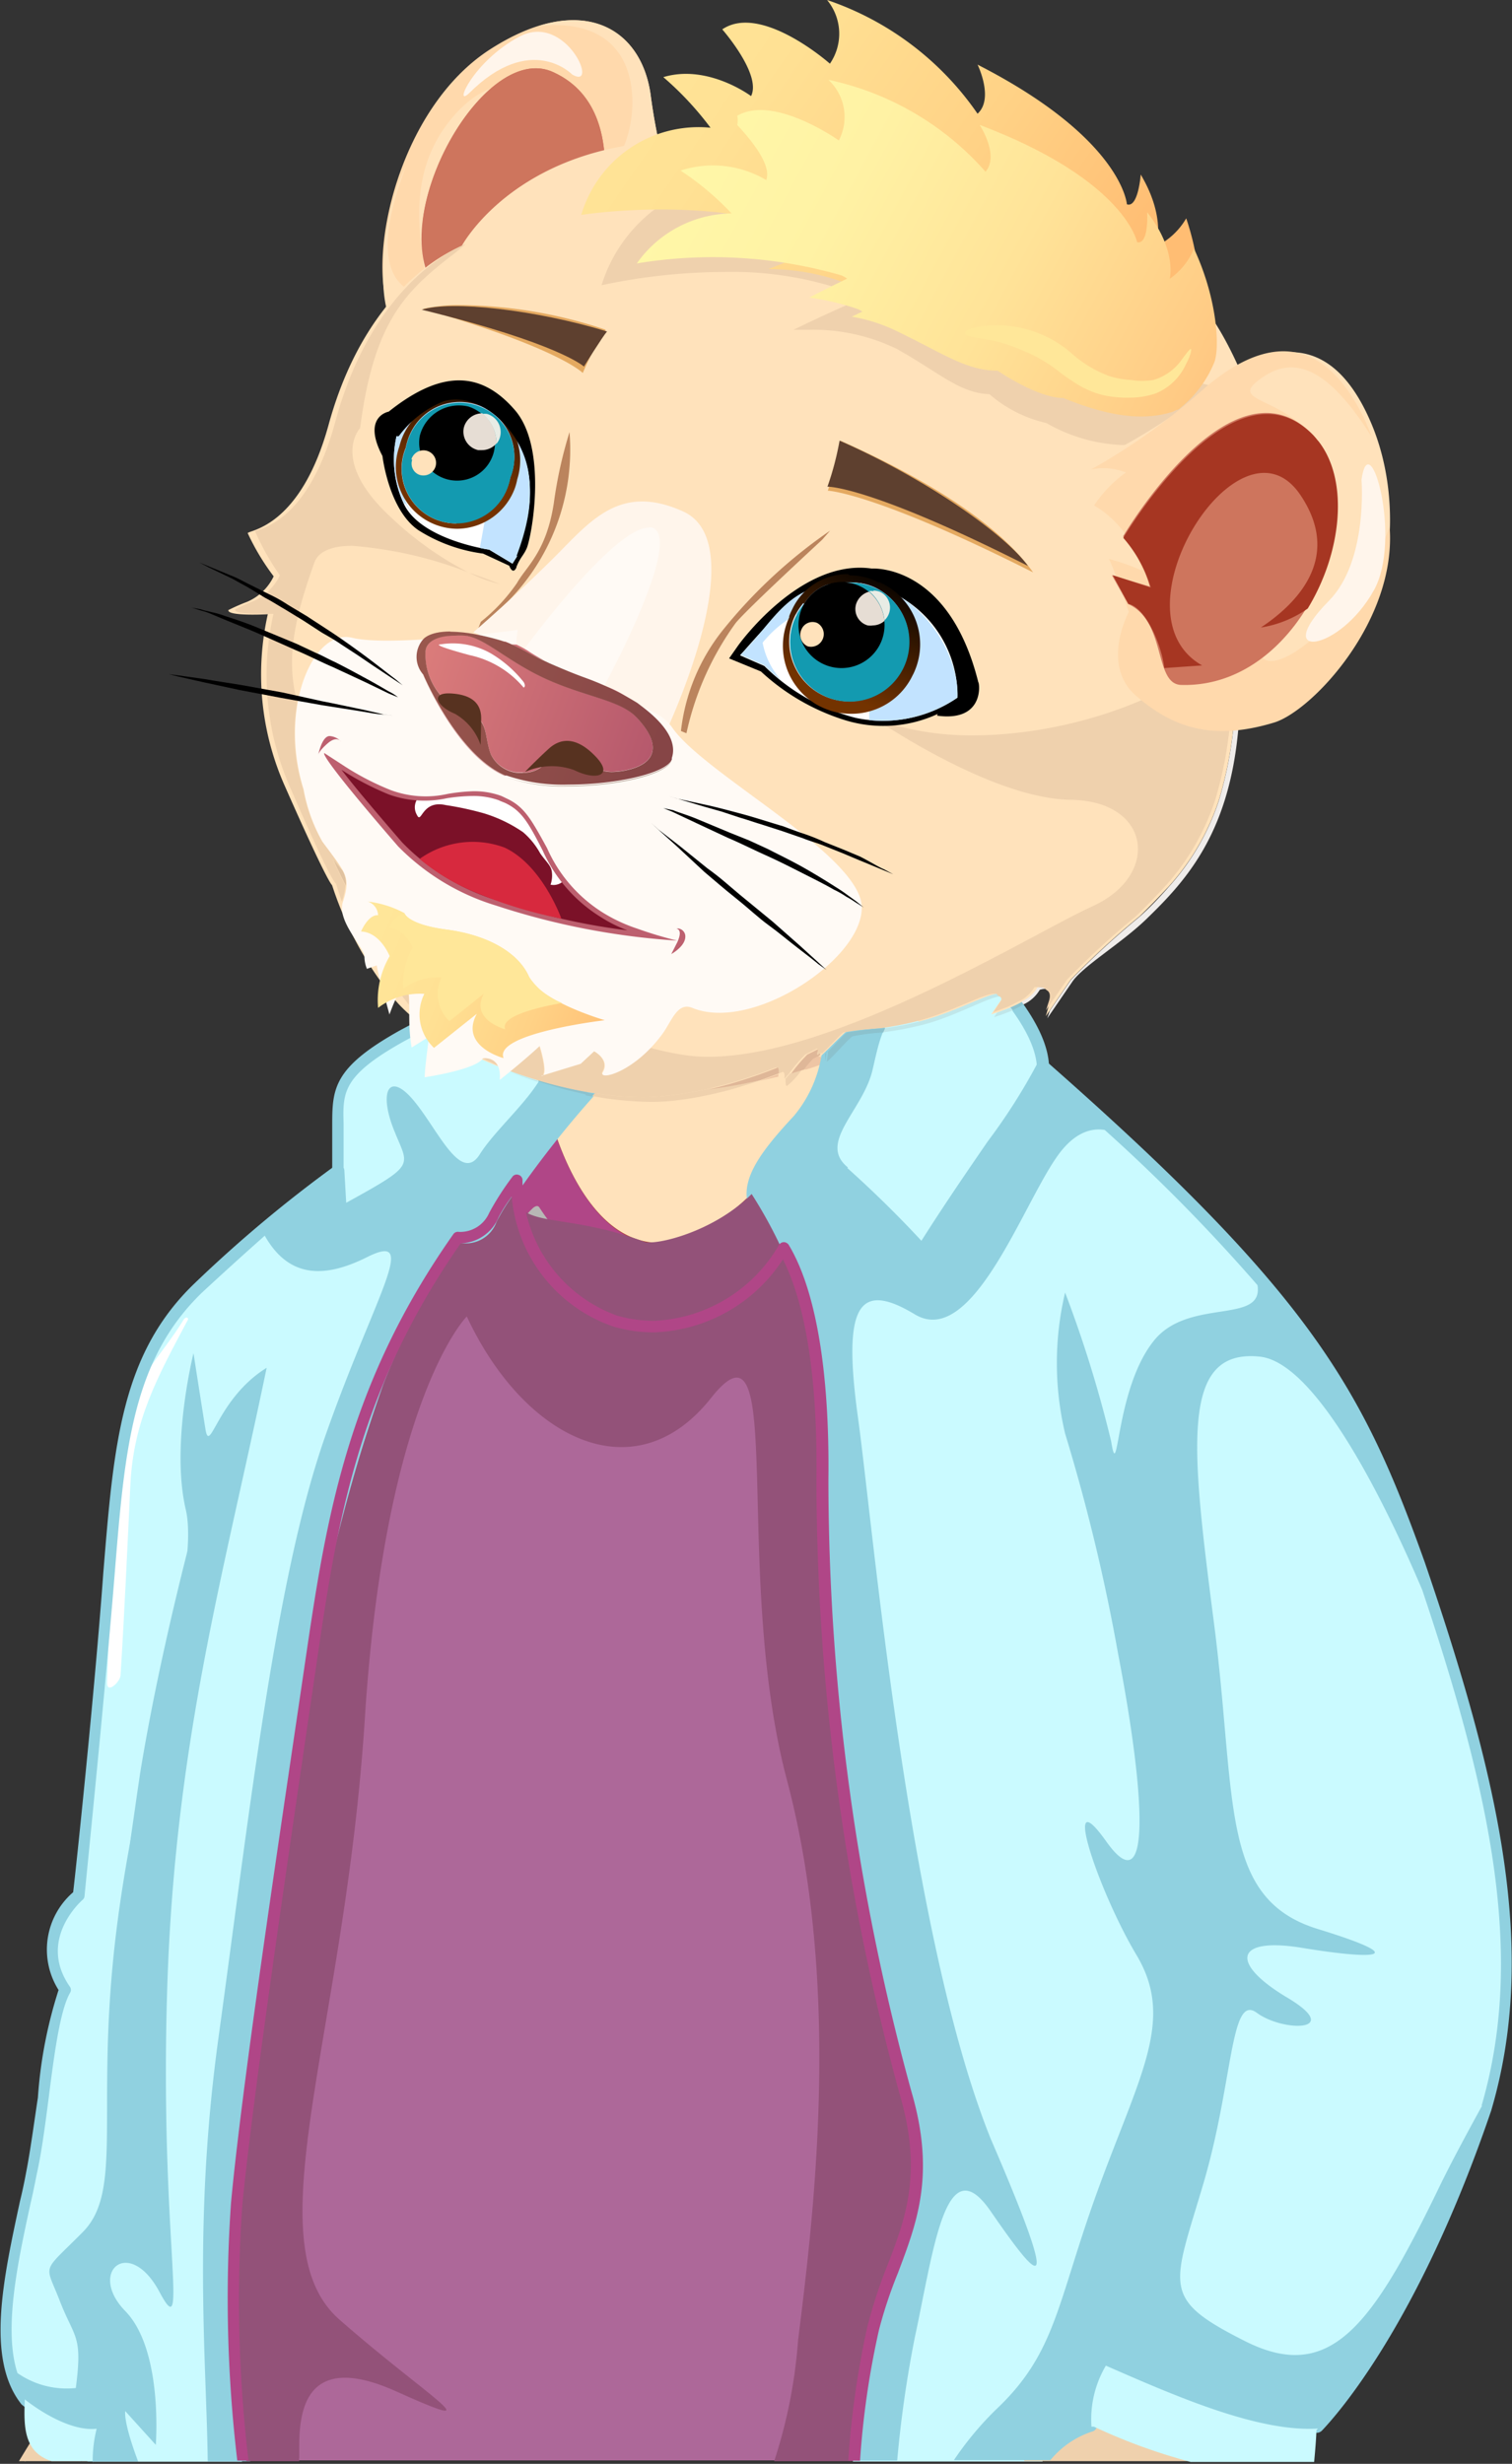 <svg id="Слой_2" data-name="Слой 2" xmlns="http://www.w3.org/2000/svg" xmlns:xlink="http://www.w3.org/1999/xlink" viewBox="0 0 79.78 130"><rect x="0" y="0" width="79.78" height="130" fill="#333333" stroke="none"/><defs><style>.cls-1{fill:#ad6899;}.cls-2{fill:#cafaff;}.cls-3{fill:#efd1ad;}.cls-4{fill:#fbc397;}.cls-5{fill:#a53e2c;}.cls-6{fill:#ffe2bb;}.cls-7{fill:#eec5a4;}.cls-8{fill:#b8b7b5;}.cls-9{fill:#b04687;}.cls-10{fill:#efecea;}.cls-11{fill:#172733;}.cls-12{fill:#90d1e0;}.cls-13{fill:#821618;}.cls-14,.cls-29{fill:#fff;}.cls-15{fill:#ffd9ac;}.cls-16{fill:#fff5eb;}.cls-17{fill:#ce755d;}.cls-18{fill:#bb845d;}.cls-19{fill:#bfe7ea;}.cls-20{fill:#8bc2ce;}.cls-21{fill:#dfb798;}.cls-22{fill:#e0c2a0;}.cls-23{fill:#fffaf5;}.cls-24{fill:url(#Безымянный_градиент_21);}.cls-25{fill:#ab8a6d;}.cls-26{fill:#ab968a;}.cls-27{fill:#ab9385;}.cls-28{fill:url(#Безымянный_градиент_23);}.cls-29,.cls-40{fill-rule:evenodd;}.cls-30{fill:#e4a960;}.cls-31{fill:#c2e3ff;}.cls-32{fill:url(#Безымянный_градиент_27);}.cls-33{fill:#139ab0;}.cls-34{fill:#e8ece5;}.cls-35{fill:#e6ddd4;}.cls-36{fill:url(#Безымянный_градиент_27-2);}.cls-37{fill:#5e402f;}.cls-38{fill:url(#Безымянный_градиент_30);}.cls-39{fill:url(#Безымянный_градиент_29);}.cls-40,.cls-42{fill:#ffe799;}.cls-41{fill:url(#Безымянный_градиент_30-2);}.cls-43{fill:#573220;}.cls-44{fill:#7b1128;}.cls-45{fill:#bd606f;}.cls-46{fill:#d7293e;}.cls-47{fill:#a63622;}.cls-48{fill:#935279;}</style><linearGradient id="Безымянный_градиент_21" x1="704.03" y1="485.7" x2="704.83" y2="485.7" gradientTransform="translate(-9052.23 -12550.93) rotate(19.61) scale(18.14)" gradientUnits="userSpaceOnUse"><stop offset="0" stop-color="#de7f7c"/><stop offset="1" stop-color="#b5586c"/></linearGradient><linearGradient id="Безымянный_градиент_23" x1="704.03" y1="485.7" x2="704.83" y2="485.7" gradientTransform="translate(-9052.24 -12550.93) rotate(19.61) scale(18.14)" gradientUnits="userSpaceOnUse"><stop offset="0" stop-color="#9a584e"/><stop offset="1" stop-color="#864546"/></linearGradient><linearGradient id="Безымянный_градиент_27" x1="702.87" y1="485.21" x2="703.68" y2="485.21" gradientTransform="matrix(3.52, -7.94, -9.26, -4.07, 2061.37, 7591.36)" gradientUnits="userSpaceOnUse"><stop offset="0" stop-color="#733300"/><stop offset="1"/></linearGradient><linearGradient id="Безымянный_градиент_27-2" x1="702.69" y1="484.72" x2="703.49" y2="484.72" gradientTransform="matrix(2.28, -8.01, -8.96, -2.49, 2761.88, 6859.68)" xlink:href="#Безымянный_градиент_27"/><linearGradient id="Безымянный_градиент_30" x1="703.91" y1="485.07" x2="704.72" y2="485.07" gradientTransform="matrix(31.22, 22.07, 19.93, -28.6, -31611.6, -1662.49)" gradientUnits="userSpaceOnUse"><stop offset="0" stop-color="#ffe699"/><stop offset="0.3" stop-color="#ffe194"/><stop offset="0.66" stop-color="#ffd286"/><stop offset="1" stop-color="#ffbd73"/></linearGradient><linearGradient id="Безымянный_градиент_29" x1="703.86" y1="485.05" x2="704.67" y2="485.05" gradientTransform="matrix(32.16, 17.73, 15.96, -29.52, -30342.03, 1848.74)" gradientUnits="userSpaceOnUse"><stop offset="0" stop-color="#fff7a8"/><stop offset="0.27" stop-color="#fff2a4"/><stop offset="0.6" stop-color="#ffe398"/><stop offset="0.97" stop-color="#ffca84"/><stop offset="1" stop-color="#ffc782"/></linearGradient><linearGradient id="Безымянный_градиент_30-2" x1="704.02" y1="485.48" x2="704.83" y2="485.48" gradientTransform="translate(-8061.3 -12444.18) rotate(22.52) scale(17.4)" xlink:href="#Безымянный_градиент_30"/></defs><title>Мини Львенок для страницы услуги</title><path class="cls-1" d="M43.39,78.12c.08-6.49-.87-10.23-2-12.24A8,8,0,0,1,40,67.59a8.92,8.92,0,0,0,1.35-1.71,6.24,6.24,0,0,0-.77-1.06A2.75,2.75,0,0,1,39.66,63c-6.31,6.21-9.38-.19-10.42-3.29-.71.88-1.4,1.76-2,2.53a15.29,15.29,0,0,0-1.18,1.82,1.89,1.89,0,0,1-1.9,1.21c-5.75,8.18-6.72,15.53-7.86,23.08s-3.16,21.41-3.79,27.89a74.23,74.23,0,0,0,.31,13.58H45.05a47,47,0,0,1,1-7c1-4.17,3.5-6.55,1.73-12.48A123.08,123.08,0,0,1,43.39,78.12Z"/><path class="cls-2" d="M55,56.26c-.54,1.39-3.72,5.47-6.8,10.44-2.68-.17-5.28-4.5-6.78-4.65-1-.11-1.13,1.47-1.1,2.52l.24.26c1.51,1.62,2.91,5.44,2.82,13.3a123,123,0,0,0,4.35,32.27c1.77,5.93-.63,8.31-1.73,12.48a43.24,43.24,0,0,0-1,7h10A4.77,4.77,0,0,1,57.61,128a5.65,5.65,0,0,1,.76-3.22c3.79,1.66,8.06,3.53,11.19,3.28.64-.64,5-5.45,8.85-16.77,2.54-8.59.26-17.72-3.49-28.73C71.55,73.19,68.73,68.33,55,56.26Z"/><path class="cls-2" d="M18,64.79l-.19-3a69.61,69.61,0,0,0-7.4,6.2c-3.79,3.62-4.16,8.32-4.7,15s-1.62,17-1.62,17-2.61,2.26-.7,5c-.89,1.58-1.12,6.64-1.75,9.73-.89,4.3-2.32,9.4-.33,11.91,0,0,2.09,1.74,3.79,1.55a6.58,6.58,0,0,0-.22,1.71h7.89a72.44,72.44,0,0,1-.31-13.57c.65-6.47,2.7-20.32,3.79-27.89s2.12-14.9,7.86-23.06L23,62.53Z"/><path class="cls-3" d="M2.06,128.64c-.26.4-.52.81-.77,1.22h3l-2.18-1.22"/><path class="cls-3" d="M2,128.24s-.43.67-1,1.62h.35c.25-.41.51-.82.77-1.22l2.18,1.22H4.9L2,128.24"/><path class="cls-4" d="M39.68,63c0-1,.74-2.15,2.42-4a7,7,0,0,0,.78-7.8,23.77,23.77,0,0,1-11.31.09c.11,1.16.24,2.84.36,5.29-.71.75-1.7,1.89-2.67,3.09,1,3.1,4.12,9.5,10.42,3.29"/><path class="cls-5" d="M34.78,66c-3.27,0-5.05-3.79-5.8-6.1a.32.32,0,0,1,0-.3c1-1.18,1.9-2.26,2.6-3-.11-2.08-.21-3.79-.36-5.15a.32.32,0,0,1,.31-.33h.07A23.32,23.32,0,0,0,42.81,51a.32.32,0,0,1,.34.17,7.27,7.27,0,0,1-.83,8.13C40.64,61.09,40,62.17,40,63a.32.32,0,0,1-.1.22C38.07,65,36.35,66,34.78,66M29.6,59.81c.74,2.14,2.36,5.54,5.18,5.54q2.09,0,4.61-2.44c0-1,.74-2.16,2.49-4a6.57,6.57,0,0,0,.82-7.24,23.93,23.93,0,0,1-10.78.13c.11,1.31.22,3,.3,4.88a.27.27,0,0,1-.08.23c-.66.73-1.59,1.77-2.54,3"/><path class="cls-6" d="M39.68,63c0-1,.74-2.15,2.42-4a7,7,0,0,0,.78-7.8,23.77,23.77,0,0,1-11.31.09c.11,1.16.24,2.84.36,5.29-.71.75-1.7,1.89-2.67,3.09,1,3.1,4.12,9.5,10.42,3.29"/><path class="cls-7" d="M41.1,56.66c-.32.13-.65.25-1,.37l1-.23v-.14m2.13-1-.37.19a4.32,4.32,0,0,0-.49.58l.16,0c.25-.07.51-.16.76-.25,0-.13.05-.26.07-.38l0,0-.05,0s0-.06,0-.14"/><path class="cls-8" d="M27.58,62.39a7.54,7.54,0,0,0,5,7,7.52,7.52,0,0,0,1.94.28A7.9,7.9,0,0,0,41,65.87a5.12,5.12,0,0,0-.63-.84,3.66,3.66,0,0,1-.88-1.38,7.23,7.23,0,0,1-4.7,2.3c-3,0-4.78-3.29-5.63-5.6C28.57,61.09,28,61.78,27.58,62.39Z"/><path class="cls-9" d="M40.59,64.82A2.75,2.75,0,0,1,39.68,63c-6.31,6.21-9.38-.19-10.42-3.29-.71.88-1.41,1.76-2,2.53a10.36,10.36,0,0,0,.34,2.15,2.4,2.4,0,0,1,.46-.59c.08-.09.29-.26.4-.09,1,1.54,2.37,3,4.36,3a13.5,13.5,0,0,0,5-1.3.18.18,0,0,1,.26.05l0,0a4,4,0,0,1-.82,3.88,8.94,8.94,0,0,0,4.12-3.59A6.16,6.16,0,0,0,40.59,64.82Z"/><path class="cls-10" d="M53,127.22h0c6.68.59,12.1,1.43,14.53,2.25,0,.13,0,.26,0,.39h0c0-.13,0-.26,0-.39-2.43-.83-7.85-1.66-14.54-2.25"/><path class="cls-11" d="M52.62,127.19h0l.37,0h0l-.37,0"/><path class="cls-3" d="M52.62,127.19c.35.72.83,1.64,1.44,2.67h13.5c0-.13,0-.26,0-.39-2.43-.82-7.85-1.66-14.53-2.25l-.37,0"/><path class="cls-2" d="M31.57,51.37a22.43,22.43,0,0,1-3.5-1.16,44.27,44.27,0,0,1-6.78,4.37c-3.86,2.13-3.46,3.16-3.46,5.17v2l.19,3,5.05-2.28,1.11,2.82a1.91,1.91,0,0,0,1.9-1.22,53.36,53.36,0,0,1,5.84-7.45c-.11-2.45-.24-4.12-.35-5.29"/><path class="cls-12" d="M24.32,65.63h-.21a.25.25,0,0,1-.22-.18l-1-2.53-4.76,2.16a.32.32,0,0,1-.27,0,.3.3,0,0,1-.16-.23l-.17-3V59.29c0-1.9.11-3,3.62-4.95A44.12,44.12,0,0,0,27.87,50a.31.31,0,0,1,.31,0,22.32,22.32,0,0,0,3.46,1.16.29.29,0,0,1,.22.26q.22,2.07.36,5.31a.27.27,0,0,1-.08.22,54,54,0,0,0-5.78,7.38,2.23,2.23,0,0,1-2,1.38m-1.26-3.42h.12a.25.25,0,0,1,.16.17L24.39,65A1.67,1.67,0,0,0,25.83,64a53.44,53.44,0,0,1,5.81-7.43c-.1-2-.2-3.63-.33-4.94a23.39,23.39,0,0,1-3.19-1.06,44.09,44.09,0,0,1-6.67,4.3c-3.37,1.85-3.37,2.74-3.32,4.4v2.5l.15,2.6,4.65-2.12.13,0"/><path class="cls-2" d="M41.45,62.05c1.49.15,4.09,4.48,6.77,4.65,3.08-5,6.27-9.05,6.8-10.44-.12-3.23-5.64-7.51-5.64-7.51a24.39,24.39,0,0,1-6.5,2.53,7,7,0,0,1-.8,7.8c-2.53,2.77-3,4-1.73,5.46,0-1,.09-2.6,1.1-2.49"/><path class="cls-12" d="M48.23,67c-1.67-.09-3.21-1.6-4.57-2.93-.89-.86-1.7-1.66-2.23-1.72a.4.4,0,0,0-.36.13,3.14,3.14,0,0,0-.39,2.08.35.35,0,0,1-.21.3.31.31,0,0,1-.34-.1c-1.49-1.79-.63-3.32,1.76-5.88a6.67,6.67,0,0,0,.73-7.46.3.3,0,0,1,0-.26.28.28,0,0,1,.2-.17,25.23,25.23,0,0,0,6.43-2.52.3.3,0,0,1,.34,0c.22.17,5.62,4.42,5.76,7.75v.12a30.09,30.09,0,0,1-2.67,4.23c-1.2,1.73-2.7,3.9-4.15,6.25a.3.3,0,0,1-.3.18m-6.89-5.25h.14c.74.08,1.56.87,2.58,1.89,1.26,1.21,2.63,2.57,4,2.75C49.5,64.08,51,62,52.14,60.25a32.94,32.94,0,0,0,2.57-4c-.18-2.74-4.47-6.37-5.36-7.09a25.47,25.47,0,0,1-6.06,2.38,7.15,7.15,0,0,1-1,7.79c-2.09,2.23-2.57,3.33-2.24,4.26a2.33,2.33,0,0,1,.54-1.49.94.94,0,0,1,.73-.31"/><path class="cls-12" d="M4.91,130c0-.48.07-1,.1-1.47s.14-1,.2-1.44l.12-.73.18-.71.36-1.44v.11c-.72-.84-1.54-1.55-2.21-2.49a1.25,1.25,0,0,1,.12-1.71A8.49,8.49,0,0,1,5.05,119a13.8,13.8,0,0,0,1.26-1,1.14,1.14,0,0,0,.31-.63v-.78c0-1.11-.09-2.21-.11-3.31l0-3.31c0-1.11,0-2.21,0-3.32V103.3L6.66,100c.07-1.11.12-2.22.28-3.31s.31-2.19.48-3.29c.36-2.18.79-4.34,1.27-6.51s1-4.31,1.56-6.44c.31-1,.63-2.12,1-3.16a18.57,18.57,0,0,1,1.33-3,18.83,18.83,0,0,0-1.21,3.07c-.32,1.06-.6,2.12-.88,3.16S10,82.62,9.76,83.7s-.45,2.15-.63,3.24Q8.52,90.18,8,93.44c-.17,1.1-.33,2.18-.46,3.27s-.21,2.18-.27,3.28l-.16,3.29-.05,3.31c0,1.1,0,2.19,0,3.31v3.29l.06,3.3v.94a1.68,1.68,0,0,1-.44.83,10.43,10.43,0,0,1-1.34,1,11.07,11.07,0,0,0-1.22,1,1.14,1.14,0,0,0-.31.63,1.19,1.19,0,0,0,.21.68,12.21,12.21,0,0,0,1,1.26l1.08,1.26v.11l-.41,1.4-.21.7-.14.72a14,14,0,0,0-.26,1.44C5.05,129,4.93,129.52,4.91,130Z"/><path class="cls-13" d="M6,124.25a2.52,2.52,0,0,1,.49.43,3.05,3.05,0,0,1,.43.51,5.23,5.23,0,0,1,.41.63,5.86,5.86,0,0,1,.32.67,5.1,5.1,0,0,1,.2.63c.1.38.14.63.14.63a4.32,4.32,0,0,1-.45-.5,9.8,9.8,0,0,1-.74-1.15,11.28,11.28,0,0,1-.59-1.27,4.64,4.64,0,0,1-.15-.44Z"/><path class="cls-13" d="M58.35,124.82a1.67,1.67,0,0,1-.63-1.14V123a3.8,3.8,0,0,1,.07-.66,9.32,9.32,0,0,1,.31-1.29c.13-.42.27-.83.39-1.27l1.41-5.05c.48-1.69,1-3.37,1.47-5,.27-.84.55-1.68.84-2.53.17-.41.31-.83.48-1.26.09-.22.19-.41.29-.63a2.35,2.35,0,0,1,.41-.63V105a4.84,4.84,0,0,1-.75-.94,2.57,2.57,0,0,1-.26-.56,1.92,1.92,0,0,1-.14-.63,2.22,2.22,0,0,1,0-.63,2.19,2.19,0,0,1,.23-.6,1.83,1.83,0,0,1,.39-.49,1.72,1.72,0,0,1,.53-.34,1.09,1.09,0,0,1,.31-.08H64a2.24,2.24,0,0,1,.58.06,8.77,8.77,0,0,1,1.12.29,20.88,20.88,0,0,1,2.17.8c-.73-.22-1.47-.44-2.21-.63-.37-.07-.74-.16-1.1-.2a5.23,5.23,0,0,0-.56,0h-.25c-.09,0-.16.06-.24.08a1.63,1.63,0,0,0-.87,1.71,3.23,3.23,0,0,0,1.07,1.78.27.27,0,0,1,0,.32l0,.06a1.81,1.81,0,0,0-.29.48,6,6,0,0,0-.26.58c-.17.4-.31.81-.45,1.22-.29.82-.55,1.66-.8,2.53l-1.53,5.09c-.48,1.67-1,3.35-1.58,5q-.21.61-.45,1.26a7.16,7.16,0,0,0-.39,1.27,5,5,0,0,1-.12.63q0,.32,0,.63A1.73,1.73,0,0,0,58.35,124.82Z"/><path class="cls-13" d="M63.36,101.29s-.42-1.69-1-4.27c-.27-1.26-.63-2.79-.95-4.42l-1-5.06c-.17-.85-.32-1.72-.47-2.52s-.21-1.71-.32-2.53c0-.41-.11-.8-.11-1.2s0-.79,0-1.17V78c0-.66.09-1.26.13-1.79a5.47,5.47,0,0,1,.07-.75,4.91,4.91,0,0,1,.1-.63l.23-1.18-.11,1.2c0,.19,0,.4-.06.64s0,.48,0,.74V78c0,.66.06,1.35.1,2.1A7.45,7.45,0,0,0,60,81.24c.06.39.09.79.15,1.21.11.8.17,1.67.34,2.49s.35,1.7.51,2.55L62,92.55c.3,1.6.53,3.15.75,4.42C63.12,99.56,63.36,101.29,63.36,101.29Z"/><path class="cls-13" d="M56.71,71.17s.15.63.39,1.56l.38,1.58c.13.58.32,1.18.48,1.79.07.31.18.63.27.91s.17.59.26.88c.22.54.41,1.06.56,1.51.42.84.67,1.44.67,1.44l-.27-.34c-.16-.22-.44-.53-.71-.94A14.47,14.47,0,0,1,58,78.08c-.09-.3-.21-.58-.32-.89s-.21-.64-.29-.92c-.14-.63-.33-1.26-.42-1.86s-.17-1.15-.21-1.63A12.41,12.41,0,0,1,56.71,71.17Z"/><path class="cls-12" d="M31.57,51.37a22.43,22.43,0,0,1-3.5-1.16,45.74,45.74,0,0,1-6.52,4.23h.22a15.78,15.78,0,0,0,5.15-1.27c1.79-1,1.89.77,2,2.4s-2.58,3.7-3.6,5.33S23.06,59.49,21.77,58s-1.8-.34-.94,1.73C21.58,61.6,22,61.41,18,63.61L18,64.79l5.05-2.28,1.11,2.82a1.91,1.91,0,0,0,1.9-1.22,53.36,53.36,0,0,1,5.84-7.45c-.11-2.45-.24-4.12-.35-5.29"/><path class="cls-12" d="M44.74,61.6c-1.62-1.31.8-3,1.3-5.15s.64-3.32,3.43-4.22,4,.8,4,.8l.08,0a24.78,24.78,0,0,0-4.2-4.24,24.39,24.39,0,0,1-6.5,2.53,7,7,0,0,1-.8,7.8c-2.53,2.77-3,4-1.73,5.46,0-1,.09-2.62,1.1-2.52,1.5.15,4.1,4.48,6.78,4.64.21-.32.41-.63.63-1-1.3-1.42-2.68-2.78-4.12-4.07"/><path class="cls-14" d="M9.71,69.6c-1.26,2.06-2.93,3.48-3.25,6C5.89,80,5.82,84.41,5.65,88.8c0,.6.69-.06.71-.4.21-3.35.36-6.7.52-10.07s1.43-5.68,3-8.63C10,69.54,9.83,69.44,9.71,69.6Z"/><path class="cls-15" d="M35.79,11.13A30.34,30.34,0,0,1,34.33,5c-.5-3.63-3.75-5.44-8.48-2.39S19.36,13.29,20.53,16.4c.73,2,3.32,1.91,5.33,1.88,1.19,0,2.17,0,2.45.35,1.21-1.6,2.9-3,4.36-2.91-2.44-.71-2.32-1.11-2.32-1.11a13.09,13.09,0,0,1,4.55-.79c-1.84-2.41-1.84-2.69-1.84-2.69l2.63,1.52.1-1.52"/><path class="cls-6" d="M35.79,11.16A30.62,30.62,0,0,1,34.33,5c-.41-2.91-2.59-4.67-5.9-3.63C32,1,33.19,2.94,33.35,4.9,33.54,7.21,32.3,9.52,31.8,8c-.92-2.73-5-5.76-8.23-1.42s.27,9.68-1.9,8.78c-2.5-1.27-.38-6.11-.26-6.58-1.19,2.36-1.49,6.22-.92,7.82.72,1.92,3.27,1.82,5.28,1.71,1.24-.07,2.27-.13,2.56.27,1.21-1.59,2.91-3,4.37-2.91-2.44-.71-2.32-1.1-2.32-1.1a12.78,12.78,0,0,1,4.54-.8c-1.83-2.41-1.83-2.69-1.83-2.69l2.63,1.53.07-1.49"/><path class="cls-16" d="M30.19,3.93s-2.18-2.27-5.45,1c-.83.77.22-1.7,2.67-3S31.66,4.8,30.19,3.93Z"/><path class="cls-17" d="M30.69,14.83s3.58-8.65-1.45-11c-3.89-1.92-9.62,8.89-5.67,12,3.85,2.5,6.28.07,6.28.07s-1-.69-.83-1,1.67-.09,1.67-.09"/><path class="cls-17" d="M30.69,14.83s3.58-8.65-1.45-11c-2.75-1.35-6.39,3.61-6.92,7.75.05-.11,2.13-5.95,5.63-4.75,3.3,1.12,2.48,9.68-2.06,10a4.46,4.46,0,0,0,4-.94s-1-.69-.84-1,1.66-.1,1.66-.1"/><path class="cls-6" d="M48.47,53.91c2.38-.59,4.49-2,4.42-1.24l-.59.85s2.14-.61,2.48-1.41c0,0,.93-.22.65.64l-.25.87,1.32-1.93a43.37,43.37,0,0,1,3.63-3.34c.52-.5,1-1,1.56-1.6a12.68,12.68,0,0,0,2.63-4.55,20.59,20.59,0,0,0,.84-7c-.07-1.89,3.24-6.08,2.63-8.48-3.15-12.43-6.48-12.11-6.48-12.11C58.2,10.17,53.89,9.16,48,7.56s-9.33-1-15.43.21S24.35,13,24.35,13s-4.88,1.69-7,9.37c-1.49,5.48-4.21,5.59-4.28,5.76a12.34,12.34,0,0,0,1.37,2.28,2.75,2.75,0,0,1-1.39,1.34,10.15,10.15,0,0,0-1,.44c-.06.34,2.08.22,2.08.22a14.47,14.47,0,0,0,.87,9c2.33,5.28,2.52,5.29,2.52,5.29a18.42,18.42,0,0,0,3.27,6c2.64,3.15,9.72,5.58,14.25,5.11a20.84,20.84,0,0,0,3.83-.79c.72-.22,1.4-.46,2.05-.72.17-.06.16.16.15.38s0,.44.13.37c.31-.14,1.11-1.35,1.32-1.45l.62-.31c.12-.06.1.08.08.23s-.06.29.06.22,1.16-1.16,1.38-1.31,1.48,0,3.78-.57"/><path class="cls-18" d="M30.05,22.8a23.17,23.17,0,0,0-.83,3.76c-.4,2.58-1.44,3.31-1.94,4.2a9.52,9.52,0,0,1-1.91,2.05l-.15.38.53-.48.8-.73a11.4,11.4,0,0,0,3.5-9.18"/><path class="cls-18" d="M43.8,28a26.49,26.49,0,0,0-5.67,5.26,10.39,10.39,0,0,0-2.2,5.31l.29.12a15.49,15.49,0,0,1,2.6-5.82c.6-.74,4.56-4.39,4.56-4.39L43.8,28"/><path class="cls-10" d="M55,52.09a1.55,1.55,0,0,0-.25,0,1.87,1.87,0,0,1-.86.76L54,53a1.94,1.94,0,0,0,.86-.77.76.76,0,0,1,.29-.05.49.49,0,0,1,.24.05.48.48,0,0,0-.39-.15M67.79,28.15c-.44,2.39-2.69,5.51-2.63,7.07a20.59,20.59,0,0,1-.84,7,12.68,12.68,0,0,1-2.63,4.55c-.51.58-1,1.1-1.56,1.6a43.37,43.37,0,0,0-3.63,3.34l-1.11,1.62-.13.4,1.32-1.93c.56-.82,2.54-2,3.85-3.25,2.48-2.39,5.18-5.37,5-13.14,0-1.57,2-4.8,2.39-7.24m-1.35-6v.06q.39,1.13.78,2.49-.39-1.41-.78-2.55"/><path class="cls-19" d="M53.33,53.16l-.72.27-.16.24a10.37,10.37,0,0,0,1-.37l-.11-.14"/><path class="cls-20" d="M53.92,52.87a6.45,6.45,0,0,1-.59.29l.11.14A6.4,6.4,0,0,0,54,53l-.11-.14"/><path class="cls-19" d="M52.67,52.43c-.6,0-2.32,1-4.2,1.48a16.89,16.89,0,0,1-1.78.34l-.1.22a18.2,18.2,0,0,0,2.11-.4c1.79-.47,3.52-1.5,4.12-1.5h.06l-.11-.13-.1,0"/><path class="cls-20" d="M43.68,55.47l-.14.13v.18c0,.12,0,.24,0,.24h0a5,5,0,0,0,.07-.54m9.09-3,.11.13h0l-.12-.13"/><path class="cls-20" d="M46.69,54.25a17,17,0,0,0-2,.23c-.15.1-.64.63-1,1a5,5,0,0,1-.07.54h0c.22-.13,1.13-1.19,1.36-1.34a11.53,11.53,0,0,1,1.62-.2l.1-.22"/><path class="cls-3" d="M42.37,56.44l-.67.2-.25.28v0c0,.19,0,.38.07.38h0a3.8,3.8,0,0,0,.8-.88"/><path class="cls-21" d="M43.22,55.33h0l-.62.31a7.84,7.84,0,0,0-.85,1l.67-.2a4.32,4.32,0,0,1,.49-.58l.37-.19,0-.1c0-.12,0-.24,0-.24"/><path class="cls-3" d="M40.11,57a25.67,25.67,0,0,1-2.74.45,19.7,19.7,0,0,1-2.3.38,11.28,11.28,0,0,1-1.19.06,15.71,15.71,0,0,1-2.5-.21l-.13.15a17.35,17.35,0,0,0,3.12.31,11.17,11.17,0,0,0,1.17-.06,20.06,20.06,0,0,0,3.75-.81c.28-.08.55-.17.82-.27"/><path class="cls-21" d="M41,56.34H41c-.65.26-1.33.5-2.05.72-.51.16-1,.29-1.53.41A25.67,25.67,0,0,0,40.11,57c.34-.12.67-.24,1-.37,0-.17,0-.32-.09-.32"/><path class="cls-19" d="M26.9,56.54h0c.48.2,1,.39,1.49.55l0-.06c-.51-.15-1-.32-1.51-.5"/><path class="cls-20" d="M31,57.66l-.12.13.35.07.13-.15L31,57.66"/><path class="cls-20" d="M28.41,57l0,.06a23,23,0,0,0,2.52.69l.12-.13A22.93,22.93,0,0,1,28.41,57"/><path class="cls-3" d="M25.55,55.84h-.1l0,0,.84.4a.74.74,0,0,0-.71-.44M21.35,52c-.09,0-.2.13-.3.31.16.24.34.47.52.7a2,2,0,0,0-.14-1l-.08,0M66.44,22.17c.17,4.71,0,9.41-1.31,11.23-2.13,3.06-8.32,5.4-13.79,5.4a15,15,0,0,1-4.1-.53l-.54,0c1.75,1.12,6.38,3.88,9.78,3.93,4.28.05,4.75,4,1.16,5.62-3.36,1.54-13.58,7.94-20.27,7.94a7.87,7.87,0,0,1-1.3-.1,15.47,15.47,0,0,1-1.78-.38,4.27,4.27,0,0,1-2.37,1.44c-.14,0-.2-.06-.14-.17.39-.66-.46-1.1-.46-1.1l-.71.66-2,.61-.09,0h0l.11,0c.23-.24-.18-1.55-.18-1.55-.53.49-1.12,1-1.55,1.34.5.18,1,.35,1.51.5a22.93,22.93,0,0,0,2.61.62l.36.05a15.71,15.71,0,0,0,2.5.21,11.28,11.28,0,0,0,1.19-.06,19.7,19.7,0,0,0,2.3-.38c.51-.12,1-.25,1.53-.41.72-.22,1.4-.46,2.05-.72H41c.09,0,.1.15.09.32l.21-.08,0,0c.1,0,.1.18.09.36l.25-.28a7.84,7.84,0,0,1,.85-1l.62-.31h0c.07,0,.05.12,0,.24l0,.1.24-.12h0l0,.06.14-.13c.37-.36.86-.89,1-1a17,17,0,0,1,2-.23,16.89,16.89,0,0,0,1.78-.34c1.88-.47,3.6-1.48,4.2-1.48l.1,0,.12.13a.17.17,0,0,1,.14.22l-.42.63.72-.27a6.45,6.45,0,0,0,.59-.29,1.87,1.87,0,0,0,.86-.76,1.55,1.55,0,0,1,.25,0,.48.48,0,0,1,.39.15c.14.07.24.24.12.6l-.15.47,1.11-1.62a43.37,43.37,0,0,1,3.63-3.34c.52-.5,1-1,1.56-1.6a12.68,12.68,0,0,0,2.63-4.55,20.59,20.59,0,0,0,.84-7c-.06-1.56,2.19-4.68,2.63-7.07a3.79,3.79,0,0,0,0-1.39c-.18-.75-.37-1.45-.55-2.1q-.39-1.36-.78-2.49"/><path class="cls-16" d="M25,33.34s2.44-2.1,4.57-4.26c1.79-1.83,3.34-3.5,6.46-2.1,3.92,1.74-1.06,12-1.06,12a34.17,34.17,0,0,0-5.62-3.4c-.86-.4-3.06-1.89-4.35-2.19"/><path class="cls-3" d="M24.77,30.22a6.67,6.67,0,0,0,1.58.59s-.64-.26-1.58-.59"/><path class="cls-10" d="M14.16,32.37l-.6,0h.6"/><path class="cls-3" d="M24.56,12.88s-4.8,1.7-6.87,9.38c-1.49,5.49-4.13,5.63-4.23,5.77a13.21,13.21,0,0,0,1.31,2.33,2.9,2.9,0,0,1-1.37,1.35,7.57,7.57,0,0,0-1,.45c0,.18.59.23,1.15.23l.6,0h0l.28,0a14.68,14.68,0,0,0,.81,9c2.26,5.23,2.48,5.23,2.49,5.23.09.32.2.64.31.95h0a3.86,3.86,0,0,0,.19-.84c-.12-.23-.33-.63-.66-1.36.15.19.32.38.49.57A13.58,13.58,0,0,0,17,44.39a8.69,8.69,0,0,1-1-2.77,9.57,9.57,0,0,1-.31-4.57c-.69-2.42,0-4.83.89-7.35.23-.65,1-.9,2-.9a21.53,21.53,0,0,1,6.13,1.4,17.66,17.66,0,0,1-4-2.83C17.35,24.32,19,22.59,19,22.59c.78-6,2.6-7.43,5.55-9.65l-.57.4.59-.46"/><path class="cls-22" d="M17.59,45.37c.33.73.54,1.13.66,1.36a1.37,1.37,0,0,0-.17-.79c-.17-.19-.34-.38-.49-.57"/><path class="cls-23" d="M34.23,27.84c-1.88,0-6.57,6.41-6.57,6.41l.12.12a8.54,8.54,0,0,0,.9.53L29,35l1.9.78,1,.38c.27-.51,4.14-7.72,2.52-8.32a.59.59,0,0,0-.23,0"/><path class="cls-23" d="M27.27,33.24s-6.64.92-8.69.41-3.9,3.72-2.56,8a8.69,8.69,0,0,0,1,2.77c1.23,1.66,1.51,1.82,1.07,3.18-.32,1,1.11,2.38,1.14,2.84a1.72,1.72,0,0,0,.13.68l.77-.27s-.55-.91-.07.89l.49,1.79s.64-1.83.91-1.46,0,1.76.26,3.2l.92-.57s-.23,1.65-.23,2.14c0,0,2.71-.4,3.07-1,0,0,1-.16.89,1.14,0,0,1.17-.92,2.11-1.79,0,0,.52,1.65.07,1.58l2.09-.64.71-.66s.85.44.46,1.1c-.27.47,1.62.05,3.13-2,.5-.67.79-1.72,1.59-1.39,3.16,1.3,9-2.57,8.94-5.32s-8.3-7-10-9.47-9-1-8.15-5.15"/><path class="cls-24" d="M35.45,40.05l0,.08,0-.08m0,0h0M30.9,35.82a14.86,14.86,0,0,1,2.73,1.32c-.21-.15-.44-.3-.7-.46a5.34,5.34,0,0,0-1-.48l-1-.38m-8.6-.2h0s1.76,4.23,4.3,5.32l.1,0-.07,0c-2.54-1.09-4.33-5.33-4.33-5.33m4.3-1.77c.62.24,1.27.68,2.08,1a8.54,8.54,0,0,1-.9-.53,6.19,6.19,0,0,0-.56-.3L27,34l-.37-.12M24,33.52c-1.05,0-1.52.38-1.56.88a3.31,3.31,0,0,0,2.22,3.24c1.12.26.86,1.07,1.22,2.12a1.74,1.74,0,0,0,1.7,1,1.52,1.52,0,0,0,1-.31,2.58,2.58,0,0,1,1.57-.63,1.08,1.08,0,0,1,.76.27,1.8,1.8,0,0,0,1.38.63,3.78,3.78,0,0,0,.81-.1c1.68-.38,1.72-1.48.48-2.78-.87-.92-2.64-1.06-4.72-2s-3.27-2.2-4.33-2.31a4.79,4.79,0,0,0-.52,0"/><path class="cls-25" d="M23.78,33.33c-1,0-1.38.33-1.45.41h0c.08-.09.42-.41,1.43-.41a7.85,7.85,0,0,1,1.43.16h0a7.13,7.13,0,0,0-1.44-.16"/><path class="cls-26" d="M22.34,33.74h0v0a1.41,1.41,0,0,0,0,1.86,1.41,1.41,0,0,1,0-1.86l0,0m2.88-.25h0a13.86,13.86,0,0,1,1.4.36l-.24-.08c-.42-.12-.8-.21-1.14-.28"/><path class="cls-26" d="M28.68,34.9l.31.15c.77.34,1.39.58,1.91.77L29,35l-.32-.14"/><path class="cls-27" d="M33.63,37.14l.3.23h0a2.83,2.83,0,0,0-.28-.2l0,0"/><path class="cls-26" d="M35.42,40.13c-.28.73-3,1.33-5.46,1.33A9.26,9.26,0,0,1,26.7,41a9,9,0,0,0,3.26.49c2.51,0,5.19-.6,5.46-1.34m0-.08h0m-1.52-2.68c1.46,1.12,1.74,2,1.52,2.67.22-.65-.06-1.54-1.51-2.67h0"/><path class="cls-28" d="M27.59,40.78a1.74,1.74,0,0,1-1.7-1c-.36-1-.1-1.86-1.22-2.12a3.31,3.31,0,0,1-2.22-3.24c0-.5.51-.88,1.56-.88a4.79,4.79,0,0,1,.52,0c1.06.11,2.24,1.37,4.33,2.31s3.85,1.09,4.72,2c1.24,1.3,1.2,2.4-.48,2.78a3.78,3.78,0,0,1-.81.1,1.8,1.8,0,0,1-1.38-.63,1.08,1.08,0,0,0-.76-.27,2.58,2.58,0,0,0-1.57.63,1.52,1.52,0,0,1-1,.31m-3.82-7.45c-1,0-1.35.32-1.43.41l0,0a1.41,1.41,0,0,0,0,1.86s1.79,4.24,4.33,5.33l.07,0a9.26,9.26,0,0,0,3.26.48c2.51,0,5.18-.6,5.46-1.33l0-.08h0c.22-.65-.06-1.55-1.52-2.67l-.3-.23a14.86,14.86,0,0,0-2.73-1.32c-.52-.19-1.14-.43-1.91-.77l-.31-.15c-.81-.37-1.46-.81-2.08-1a13.86,13.86,0,0,0-1.4-.36,7.85,7.85,0,0,0-1.43-.16"/><path class="cls-29" d="M27.63,36.28a5.12,5.12,0,0,0-2.84-1.71C22.68,34,23.2,34,23.24,34a4.08,4.08,0,0,1,2.65.47A6.29,6.29,0,0,1,27.64,36C27.73,36.18,27.69,36.25,27.63,36.28Z"/><path class="cls-30" d="M44.36,23.26a21.6,21.6,0,0,1-.68,2.63s2.43.08,10.83,4.31c-2-2.83-6.36-5.26-10.15-6.94"/><path d="M49.48,37.67a6.85,6.85,0,0,1-4.92.32,11.6,11.6,0,0,1-4.41-2.56l-1.68-.69.47-.67S42.22,29.45,46,30c0,0,4.05-.3,5.62,6,.06,0,.36,2.11-2.18,1.76"/><path class="cls-14" d="M39.05,34.58c1.77-2,3.53-4.15,6.29-3.82a6,6,0,0,1,5.18,6.05,6.92,6.92,0,0,1-5.36,1.07,10.53,10.53,0,0,1-4.83-2.74l-1.28-.56"/><path class="cls-31" d="M39.05,34.57c2-2,2.48-3.84,5.86-3.83s5.73,3.55,5.61,6.07A7,7,0,0,1,45.87,38l-.08-6.26a6,6,0,0,0-5.55,2.17,4.07,4.07,0,0,0,1,2,7.66,7.66,0,0,1-.91-.8l-1.26-.56"/><path class="cls-32" d="M42.43,31.86a2.32,2.32,0,0,1,2-1.15,1.75,1.75,0,0,1,.4,0h0a3.29,3.29,0,0,1,1.26.25,3.16,3.16,0,1,1-4.21,1.68,3.24,3.24,0,0,1,.51-.82m2.36-1.53a3.27,3.27,0,0,0-2.2.84,3.2,3.2,0,0,0-.74,1,3.29,3.29,0,0,0-.17.39l0,.06a3.57,3.57,0,0,0,1.09,4.35,3,3,0,0,0,.6.37,3.74,3.74,0,0,0,.89.3,3.79,3.79,0,0,0,.67.06,3.42,3.42,0,0,0,1-.13,3.56,3.56,0,0,0,2.26-1.89,2.4,2.4,0,0,0,.11-.23,3.57,3.57,0,0,0-.74-3.92l-.11-.11a3.58,3.58,0,0,0-1-.66l-.07,0a3.25,3.25,0,0,0-1.5-.36"/><path class="cls-33" d="M41.92,32.68A3.15,3.15,0,1,0,46.13,31a3.22,3.22,0,0,0-4.21,1.68"/><path d="M42.31,32.1a2.27,2.27,0,1,0,3-1.2,2.29,2.29,0,0,0-3,1.2"/><path class="cls-34" d="M46.09,31.19a1,1,0,0,0-.24,0,2.31,2.31,0,0,1,.82,1.54.92.92,0,0,0-.25-1.51,1,1,0,0,0-.33-.06"/><path class="cls-35" d="M45.85,31.22a1,1,0,0,0-.66.6A.9.9,0,0,0,45.78,33a.92.92,0,0,0,.28,0,.94.94,0,0,0,.61-.24,2.31,2.31,0,0,0-.82-1.54"/><path class="cls-6" d="M42.28,33.23a.67.67,0,0,0,.33.87.67.67,0,0,0,.51-1.23.63.63,0,0,0-.83.34Z"/><path d="M27.25,29.91c.21-.52.38-.6.55-1,.3-.8,1.07-5.3-.63-7.27s-3.76-2.24-6.66.08c0,0-1.43.25-.33,2.34,0,0,.33,2.87,1.92,3.93a8.44,8.44,0,0,0,3.39,1.22l1.38.64s.18.52.38.09"/><path class="cls-14" d="M20.94,22.93c1-1.59,3.06-3.27,5.37-1.09,2,1.92,2,4.84,1,7.47l-.27.43L25.81,29s-3.54-.5-4.48-2.37a5.44,5.44,0,0,1-.39-3.66"/><path class="cls-31" d="M21.33,26.59a5.44,5.44,0,0,1-.39-3.66c1-1.59,3.06-3.27,5.37-1.09,2,1.92,2,4.84,1,7.47l-.27.43L25.81,29a4.44,4.44,0,0,1-.49-.09L26,25.13l-.33-2.93a2.63,2.63,0,0,0-3.6.9l0,.08c-1.54,2.37-.69,3.82.41,4.54l.1.07a3.21,3.21,0,0,1-1.17-1.2"/><path class="cls-36" d="M24.08,27.62a2.89,2.89,0,0,1-2.67-4,3.28,3.28,0,0,1,.18-.61,2.88,2.88,0,0,1,5.34,2.16,3.28,3.28,0,0,1-.18.61,2.88,2.88,0,0,1-2.67,1.8M24.32,21a3.35,3.35,0,0,0-3.25,2.56,3.26,3.26,0,0,0,3.05,4.34,3.27,3.27,0,0,0,3.05-2.15,3,3,0,0,0,.12-.45,3.35,3.35,0,0,0-1.48-3.89,3.47,3.47,0,0,0-.71-.31h0a3.44,3.44,0,0,0-.77-.09"/><path class="cls-33" d="M21.41,23.66a2.88,2.88,0,0,0,5.34,2.16,3.28,3.28,0,0,0,.18-.61,2.88,2.88,0,0,0-5.34-2.16,3.28,3.28,0,0,0-.18.61"/><path d="M22.15,23a2,2,0,1,0,2.56-1.55A2.13,2.13,0,0,0,22.15,23"/><path class="cls-34" d="M25.46,21.81h-.05a2,2,0,0,1,.79,1.6.91.91,0,0,0,.2-.42,1,1,0,0,0-.7-1.15,1,1,0,0,0-.24,0"/><path class="cls-35" d="M25.41,21.81a1,1,0,0,0-.94.77,1,1,0,0,0,.76,1.17l.21,0a1,1,0,0,0,.76-.36,2,2,0,0,0-.79-1.6"/><path class="cls-6" d="M21.75,24.26a.63.63,0,0,0,.4.8l0,0a.67.67,0,0,0,.83-.44.66.66,0,0,0-1.27-.39Z"/><path d="M27.27,29.3c.73-1.95,1.28-4.5-.38-6.6-.75-1-2.15-1.91-3.47-1.53A5.52,5.52,0,0,0,21.05,23c-.06.05-.21,0-.18-.07a3.34,3.34,0,0,1,5.38-1.44,5.65,5.65,0,0,1,1.66,3.32,8.31,8.31,0,0,1-.59,4.54l-.05,0Z"/><path class="cls-37" d="M43.66,25.68s2.16-.08,10.58,4.18C53,28.15,48.8,25.23,44.3,23.25A15.51,15.51,0,0,1,43.66,25.68Z"/><path class="cls-30" d="M24.33,16.1a8.27,8.27,0,0,0-2,.2c7.19,2.08,8.42,3.38,8.42,3.38a15.33,15.33,0,0,1,1.21-2.28,24.56,24.56,0,0,0-7.58-1.3"/><path class="cls-37" d="M30.81,19.34s-1.3-1.22-8.56-3c1.57-.49,6,0,9.78,1.15C31.82,17.72,30.81,19.34,30.81,19.34Z"/><path d="M35.27,42l1.88.56.92.26,1,.33c.35.1.71.23,1.08.34l1.12.36,1.1.38c.36.15.73.24,1.07.38l1,.4.88.37,1.31.54.5.21-.48-.26c-.31-.13-.73-.4-1.26-.67l-.88-.37-1-.4A11.1,11.1,0,0,0,42.44,44c-.37-.12-.74-.26-1.11-.4-.75-.22-1.5-.47-2.21-.66s-1.38-.37-2-.5l-1.39-.3Z"/><path d="M35,42.64l.47.19,1.21.57,1.71.8c.64.27,1.29.6,2,.92s1.32.63,1.93.94,1.18.59,1.68.88a4.86,4.86,0,0,1,.65.37,4.94,4.94,0,0,1,.49.3l.43.27-.39-.32-.47-.34c-.2-.15-.41-.29-.62-.42-.47-.3-1-.63-1.65-1s-1.26-.66-1.92-1l-1-.46-1-.4-1.75-.73c-.53-.22-1-.35-1.25-.46Z"/><path d="M34.34,43.4l.38.36,1,.9L37.16,46c.64.54,1,.86,1.7,1.42s1.15,1,1.7,1.4,1.08.85,1.55,1.21.82.63,1.07.84l.43.31-.39-.36-1-.91-1.45-1.28-1.73-1.42c-.66-.55-1-.88-1.71-1.39l-1.5-1.21-1.09-.84Z"/><path d="M21.25,36.16l-1.61-1.07-.78-.53L18,34c-.3-.21-.63-.4-1-.61l-1-.65-1-.61c-.33-.19-.65-.4-1-.58L13.1,31l-.83-.46L11,29.93l-.48-.25,1.82.75c.27.11.56.28.85.42l1,.5a7.56,7.56,0,0,1,1,.56l1,.6c.65.43,1.32.85,1.92,1.27s1.16.83,1.63,1.19.85.66,1.13.87Z"/><path d="M21,36.79l-.47-.19L19.29,36l-1.72-.8c-.64-.27-1.28-.61-2-.91l-2-.89c-.63-.27-1.22-.5-1.75-.72l-.69-.29a3.4,3.4,0,0,0-.54-.18l-.48-.15.49.09c.15.06.35.09.57.15a4.89,4.89,0,0,1,.72.21c.53.17,1.14.37,1.78.64l2,.83,1,.47c.34.14.64.32,1,.48.62.31,1.18.62,1.68.89s.88.5,1.16.66A2.55,2.55,0,0,1,21,36.79Z"/><path class="cls-3" d="M41.47,10.29c-1.56,0-3.23.1-5.18.23-.4,0-.78.07-1.16.12a8,8,0,0,0-3.39,4.41,31.35,31.35,0,0,1,6.51-.7,18.35,18.35,0,0,1,7,1.22,1.38,1.38,0,0,1,.25.17c-.59.25-1.84.79-3.63,1.66,0,0,.32,0,.82,0a10.06,10.06,0,0,1,4.48.94l.13.06c2.28,1.27,3.32,2.34,4.91,2.4a6.87,6.87,0,0,0,3,1.52,8.73,8.73,0,0,0,3.94,1.16,5,5,0,0,0,1.27-.16,6.84,6.84,0,0,0,3.9-2.69,1.78,1.78,0,0,0-.85-.38c-2.73-4.46-6.8-5.9-12.39-8.06a24.64,24.64,0,0,0-9.65-1.87"/><path d="M20.78,37.77l-.52-.07c-.32,0-.8-.1-1.35-.19L17,37.21l-2.18-.39-2.17-.41L10.75,36l-1.33-.3-.51-.13.52.07,1.36.19c.55.1,1.2.19,1.92.31l2.16.39L17,37c.69.13,1.34.28,1.89.39s1,.23,1.33.3Z"/><path class="cls-38" d="M58.72,20.92a7.69,7.69,0,0,1-5.08-1.28,7.62,7.62,0,0,1-3-1.62c-1.54-.15-2.57-1.23-4.8-2.56l-.14-.06a11.62,11.62,0,0,0-5.15-1.2c1.71-.69,2.9-1.11,3.47-1.29a1.44,1.44,0,0,0-.25-.18c-5.53-2.61-13.1-1.39-13.1-1.39a6.45,6.45,0,0,1,6.82-4.6A16.7,16.7,0,0,0,35,4.07c2.35-.71,4.63,1,4.63,1,.57-1.14-1.52-3.52-1.52-3.52,2.06-1.4,5.68,1.81,5.68,1.81A2.79,2.79,0,0,0,43.64,0a15.77,15.77,0,0,1,7.94,6c.88-.8,0-2.59,0-2.59,7.65,3.91,7.88,7.37,7.88,7.37.6.21.73-1.57.73-1.57C61.55,11.5,61,13,61,13a3.72,3.72,0,0,0,1.59-1.48c1,2.94.78,5.63.4,6.32A6,6,0,0,1,58.72,20.92Z"/><path class="cls-39" d="M56.1,21c-1.37,0-3.46-1.44-3.46-1.44-1.72,0-3-1-5.62-2.23l-.15-.06a8.55,8.55,0,0,0-1.93-.56l.56-.27a1.3,1.3,0,0,0-.26-.14,13.61,13.61,0,0,0-2.54-.6c.93-.48,1.61-.81,2-1a2.28,2.28,0,0,0-.3-.17,24.5,24.5,0,0,0-10.8-.63,6.22,6.22,0,0,1,5-2.64A15,15,0,0,0,35.91,9a5.52,5.52,0,0,1,4.52.5c.32-.88-1-2.32-1.53-2.91a1.11,1.11,0,0,0,0-.48c1.93-1.14,5.36,1.3,5.36,1.3a2.68,2.68,0,0,0-.55-3.2A15.27,15.27,0,0,1,52,9.06c.75-.86-.31-2.47-.31-2.47C59.38,9.5,60,12.78,60,12.78c.63.14.53-1.58.53-1.58,1.58,2,1.19,3.51,1.19,3.51A3.64,3.64,0,0,0,63,13.12c1.26,2.7,1.36,5.29,1.07,6a6,6,0,0,1-1.91,2.5c-.12,0-.21.09-.33.12C60.15,22.26,58.27,21.88,56.1,21Z"/><path class="cls-40" d="M62.83,18.42c.06,0,0,.33-.26.81A3,3,0,0,1,61,20.75a4.13,4.13,0,0,1-1.36.23,5.73,5.73,0,0,1-1.43-.13,4.79,4.79,0,0,1-1.36-.57,12.16,12.16,0,0,1-1.06-.74,7.51,7.51,0,0,0-1.72-1A8.67,8.67,0,0,0,52.52,18c-1-.19-1.58-.24-1.6-.42s.58-.41,1.64-.42a6,6,0,0,1,3.93,1.44,6.29,6.29,0,0,0,2,1.23,4.72,4.72,0,0,0,1.19.22,3.83,3.83,0,0,0,1.17,0,2.77,2.77,0,0,0,1.45-1C62.59,18.65,62.79,18.39,62.83,18.42Z"/><path class="cls-41" d="M21.34,48.18s.14.6,2.23.87,3.76,1.17,4.34,2.48,4,2.3,4,2.3-5.87.69-5.34,2c0,0-2.35-.62-1.41-2.34l-2.26,1.8a2.43,2.43,0,0,1-.51-2.85,3.6,3.6,0,0,0-2.44.74,4.59,4.59,0,0,1,.61-2.73s-.49-1.26-1.51-1.3c0,0,.37-.9.9-.86a.79.79,0,0,0-.54-.72A5.35,5.35,0,0,1,21.34,48.18Z"/><path class="cls-42" d="M27.91,51.53c-.58-1.31-2.25-2.2-4.34-2.48s-2.23-.87-2.23-.87l-.08,0,0,.08c-.45,0-.73.69-.73.69C21.38,49,21.78,50,21.78,50a3.58,3.58,0,0,0-.49,2.17,2.93,2.93,0,0,1,2-.59,2,2,0,0,0,.42,2.3l1.82-1.45c-.75,1.38,1.13,1.88,1.13,1.88-.28-.67,1.6-1.14,3-1.39A3.6,3.6,0,0,1,27.91,51.53Z"/><path class="cls-43" d="M27.7,40.73a3.47,3.47,0,0,1,2.59-.1c1.14.57,2.11.32,1.16-.69s-1.8-1.07-2.5-.43S27.7,40.73,27.7,40.73Z"/><path class="cls-43" d="M25.36,39.31A3,3,0,0,0,24,37.66c-.95-.39-1.33-1.14-.19-1.07s1.59.57,1.58,1.34S25.36,39.31,25.36,39.31Z"/><path class="cls-44" d="M26.26,47.65a12.16,12.16,0,0,1-5.12-3.11c-2.4-2.76-3.31-3.95-3.67-4.45l.61.41a15.85,15.85,0,0,0,2.52,1.31,5.57,5.57,0,0,0,3,.2,9.41,9.41,0,0,1,1.3-.15,4,4,0,0,1,1.49.25,2.58,2.58,0,0,1,.31.13c.89.41,1.28,1.12,2.05,2.56a7.71,7.71,0,0,0,3,3.48,9,9,0,0,0,1.78.83l.74.24A37.5,37.5,0,0,1,26.26,47.65Z"/><path class="cls-14" d="M22,42.19A.79.79,0,0,0,22,43c.25.52.24-.81,1.52-.52a16.46,16.46,0,0,1,2,.43,7.48,7.48,0,0,1,2.08,1,4,4,0,0,1,.9,1.11c.3.44.59.65.62,1a1.48,1.48,0,0,1-.07.66.75.75,0,0,0,.6-.13c.36-.21-.21-.46-.64-1.34s-.58-1.25-.72-1.56a5.31,5.31,0,0,0-1.63-1.5,4.32,4.32,0,0,0-2-.3,8.25,8.25,0,0,1-1.4.27A4.23,4.23,0,0,1,22,42.19Z"/><path class="cls-45" d="M26.34,42.24l.3.12c.87.41,1.22,1,2,2.53a7.89,7.89,0,0,0,3.08,3.51,7.2,7.2,0,0,0,1.39.69,34.59,34.59,0,0,1-6.82-1.56,11.86,11.86,0,0,1-5.07-3.08c-1.73-2-2.69-3.16-3.2-3.83l0,0a15.6,15.6,0,0,0,2.5,1.3,5.55,5.55,0,0,0,3.05.2A9.09,9.09,0,0,1,24.92,42a3.93,3.93,0,0,1,1.44.24m.1-.24a4.15,4.15,0,0,0-1.52-.25,9.68,9.68,0,0,0-1.32.14,5.28,5.28,0,0,1-3-.2,14.13,14.13,0,0,1-2.5-1.3l-1-.65s-.51-.16,3.88,4.91a12.18,12.18,0,0,0,5.17,3.13,38.43,38.43,0,0,0,9.56,1.85A20.49,20.49,0,0,1,33.63,49a8.52,8.52,0,0,1-1.76-.81,7.66,7.66,0,0,1-3-3.43c-.84-1.54-1.21-2.2-2.14-2.63Z"/><path class="cls-46" d="M22.14,45.32a4.82,4.82,0,0,1,4.48-.6c2,.93,3,3.75,3,3.75A23.35,23.35,0,0,1,24.88,47,11.09,11.09,0,0,1,22.14,45.32Z"/><path class="cls-45" d="M35.68,49s.38,0,.06.71l-.32.63s.72-.39.74-.9a.42.42,0,0,0-.38-.45Z"/><path class="cls-45" d="M18,39.13s-.22-.34-.72.1-.49.61-.49.61.2-1.05.63-1A.91.91,0,0,1,18,39.13Z"/><path class="cls-6" d="M57.91,24.23A32.36,32.36,0,0,0,64,20.35c3.63-2.81,6.52-2.36,8.36,2s1,10.12-1.69,12.42-6,.91-7.77-.85a7.45,7.45,0,0,0-3.46-2A27,27,0,0,0,58.55,29a11.62,11.62,0,0,1,1.71.71A5.39,5.39,0,0,0,58,26.14a6.87,6.87,0,0,1,1.77-1.63A3.3,3.3,0,0,0,57.91,24.23Z"/><path class="cls-15" d="M67.21,38.13c2-.59,6.51-5.38,6.11-10.35-1.47,4.31-6.09,8.34-6.84,6.74s4.14-1.39,4-7.63-5.94-5.29-4.18-6.74,3.59-1,6,2.78l.08.11c-.13-.33-.27-.66-.42-1-2.08-4.24-5-4.5-8.47-1.5a33,33,0,0,1-5.92,4.23,3.21,3.21,0,0,1,1.84.16,6.62,6.62,0,0,0-1.68,1.74,5.35,5.35,0,0,1,2.51,3.43,10.89,10.89,0,0,0-1.74-.61c.16.16,1.06,2.8,1.06,2.8s-1.51,2.79.39,4.43S63.93,39.12,67.21,38.13Z"/><path class="cls-16" d="M71.84,25.31s.35,4.29-1.72,6.39c-3.12,3.17.54,2.73,2.37-.55C74,28.46,72.26,22.31,71.84,25.31Z"/><path class="cls-17" d="M59.26,28.3s5.7-9.7,9.95-5.42c3.48,3.5-.23,13.43-6.86,13.26-1.49,0-.78-3.37-2.83-4.27l-.85-1.52,2,.6A7,7,0,0,0,59.26,28.3Z"/><path class="cls-47" d="M61.43,35.25h0l2-.14c-4.89-2.75,2-13.7,5.18-9,2.34,3.46-.44,5.91-2.08,7a5.87,5.87,0,0,0,2.47-1c1.78-2.92,2.2-6.71.59-8.8-.11-.12-.2-.25-.32-.37-4.25-4.29-10,5.44-10,5.44A7.15,7.15,0,0,1,60.72,31l-2-.65.82,1.51C60.5,32.08,61.33,34.17,61.43,35.25Z"/><path class="cls-12" d="M23.37,62.42a.3.3,0,0,0-.16-.17.33.33,0,0,0-.24,0l-4.65,2.12-.15-2.61A.3.3,0,0,0,18,61.5a.29.29,0,0,0-.31,0,70.12,70.12,0,0,0-7.43,6.22C6.37,71.46,6,76.27,5.45,83,5,89.22,4,98.7,3.86,99.84A4,4,0,0,0,3.09,105,23.74,23.74,0,0,0,2,110.67c-.21,1.39-.4,2.83-.63,4-.09.49-.2,1-.32,1.49-.88,4.09-1.81,8.33.09,10.71a7.54,7.54,0,0,0,3.61,1.62,8.09,8.09,0,0,0-.14,1.39H7.29c-.81-2.14-.68-2.66-.68-2.66L8.22,129s.4-5-1.61-7.06.21-4,1.81-1,0-2.82.4-15.92,3-22,5.25-32.85c-2.62,1.62-3,4.65-3.23,3.23s-.63-4-.63-4S9,76.21,9.8,79.64s-2.42,12.5-3.63,22,.41,13.9-1.8,16.13-2,1.6-1.22,3.62S4.37,123.17,4,126a4.54,4.54,0,0,1-3.08-.79c-.74-2.29,0-5.77.69-8.94.12-.51.22-1,.32-1.51.26-1.16.45-2.61.63-4,.29-2.29.6-4.67,1.13-5.6a.29.29,0,0,0,0-.33c-1.72-2.46.57-4.5.66-4.58a.31.31,0,0,0,.11-.19c0-.11,1.06-10.44,1.59-17s.91-11.28,4.61-14.86c1.08-1,2.18-2,3.31-3,1.27,2.24,3.14,2.26,5.4,1.13,2.82-1.41.4,2-2.22,9.48s-4,19.94-5.64,31.84c-1.33,9.77-.61,17-.55,22.22h2.24a73.61,73.61,0,0,1-.32-13.53c.6-6,2.39-18.1,3.56-26.11l.31-2.11c1.1-7.51,2.14-14.62,7.76-22.59a.32.32,0,0,0,0-.3Z"/><path class="cls-12" d="M55.21,56a.3.3,0,0,0-.27-.05.35.35,0,0,0-.22.19,31,31,0,0,1-2.6,4.08c-1.18,1.72-2.64,3.84-4.06,6.14-1.38-.19-2.76-1.54-4-2.75-1-1-1.84-1.81-2.58-1.9a1,1,0,0,0-.86.31A3.74,3.74,0,0,0,40,64.58l.08.18.25.28c1.07,1.15,2.86,4.36,2.73,13.08a123.34,123.34,0,0,0,4.38,32.37c1.26,4.23.31,6.66-.69,9.23a27.72,27.72,0,0,0-1.05,3.11,47.23,47.23,0,0,0-1,7h2.64a61.13,61.13,0,0,1,.93-6.5c1-4.63,1.62-10.11,4-6.66s4,5.44,0-3.83C47.91,102,46.08,80.66,45.27,74.79s0-7.25,3-5.44,5.64-5.64,7.46-8.26c.93-1.37,1.87-1.58,2.56-1.47a92.47,92.47,0,0,1,8.06,8.19c.34,2.12-3.71.61-5.52,3-2,2.57-1.81,7.66-2.2,5.24a64.24,64.24,0,0,0-2.43-7.85,16.12,16.12,0,0,0,0,7.44A99.91,99.91,0,0,1,59,87.28c1.4,7.26,1.81,13.31-.63,9.88s-.42,2.62,1.6,6,.21,6.24-2,12.28-2.2,8.67-5.42,11.7a16.83,16.83,0,0,0-2.22,2.67h5.09a4.76,4.76,0,0,1,2.26-1.53.33.33,0,0,0,.2-.33,5.13,5.13,0,0,1,.59-2.79c3.73,1.63,7.91,3.43,11.07,3.2a.42.42,0,0,0,.2-.1c.81-.85,5.11-5.65,8.94-16.89,2.46-8.33.5-17.24-3.5-28.93C71.92,73.31,69.24,68.33,55.21,56Zm23,55.09c-.93,1.69-1.77,3.26-2.4,4.58-3.44,7.06-5.64,10.11-10.11,7.86s-3.83-2.82-2.22-8.26,1.42-10.11,2.83-9.07,4.63,1,1.61-.8-2.82-3.22.81-2.62,6,.6.8-1S65.26,95,64.06,85.68s-1.82-14.53,2.4-14.1c3.05.3,6.75,8,8.58,12.3C78.71,94.81,80.46,103.28,78.17,111.12Z"/><path class="cls-2" d="M58.35,124.82a5.59,5.59,0,0,0-.76,3.22l.13,0a30.49,30.49,0,0,0,5.1,1.86h6.52c.12-1.28.12-1.67.12-1.67l.08-.09C66.4,128.33,62.14,126.48,58.35,124.82Z"/><path class="cls-2" d="M1.31,126.6c-.06,1.41-.07,2.78,1.41,3.26H4.89a7,7,0,0,1,.21-1.71C3.41,128.33,1.31,126.6,1.31,126.6Z"/><path class="cls-48" d="M43.39,78.12A24.16,24.16,0,0,0,39.66,63c-2,2-5,2.7-5.64,2.53-4.35-1.63-6.74-.64-6.82-2.64a10.35,10.35,0,0,0-1,1.58,1.71,1.71,0,0,1-1.9,1.11,33.07,33.07,0,0,0-4.07,7.45,88.05,88.05,0,0,0-3.91,15.32C15.2,96,13.15,109.8,12.52,116.28A70.79,70.79,0,0,0,13,129.86h2.79a.46.46,0,0,1,0-.19c0-1.6-.26-5.91,5.12-3.49s1.61.26-3-3.79.27-15,1.34-31.71c1.08-16.92,5.38-21.22,5.38-21.22,3,6.44,8.85,9.41,12.89,4.3s1.08,9.13,4,20.15,1.39,23.13.59,29.57h0a26.69,26.69,0,0,1-1.26,6.38H45a53.37,53.37,0,0,1,1.1-7c1.07-4.15,3.47-6.57,1.7-12.5C44.4,98.17,42.79,86,43.39,78.12Z"/><path class="cls-9" d="M43.71,78.09c.07-5.67-.65-10-2.09-12.4a.32.32,0,0,0-.26-.15.31.31,0,0,0-.26.15,8,8,0,0,1-6.59,4,7.1,7.1,0,0,1-1.94-.27,7.56,7.56,0,0,1-5-7.16.29.29,0,0,0-.21-.27.28.28,0,0,0-.33.11A14.57,14.57,0,0,0,25.81,64,1.67,1.67,0,0,1,24.22,65a.29.29,0,0,0-.3.12c-5.7,8.1-6.75,15.27-7.86,22.85l-.31,2.1c-1.18,8-3,20.14-3.56,26.15a72.65,72.65,0,0,0,.33,13.61h.59a72,72,0,0,1-.32-13.55c.6-6,2.39-18.1,3.56-26.11l.31-2.11c1.09-7.47,2.12-14.53,7.65-22.46a2.22,2.22,0,0,0,2-1.38A7.91,7.91,0,0,1,27,63.14,8,8,0,0,0,32.38,70a7.59,7.59,0,0,0,2.12.3,8.44,8.44,0,0,0,6.81-3.85c.91,1.79,1.85,5.21,1.77,11.64a122.92,122.92,0,0,0,4.38,32.37c1.25,4.22.31,6.65-.7,9.23a26.24,26.24,0,0,0-1,3.1,46.55,46.55,0,0,0-1,7.05h.62a44.5,44.5,0,0,1,1-6.91,23.64,23.64,0,0,1,1-3c1-2.66,2-5.19.7-9.61A122.12,122.12,0,0,1,43.71,78.09Z"/></svg>
